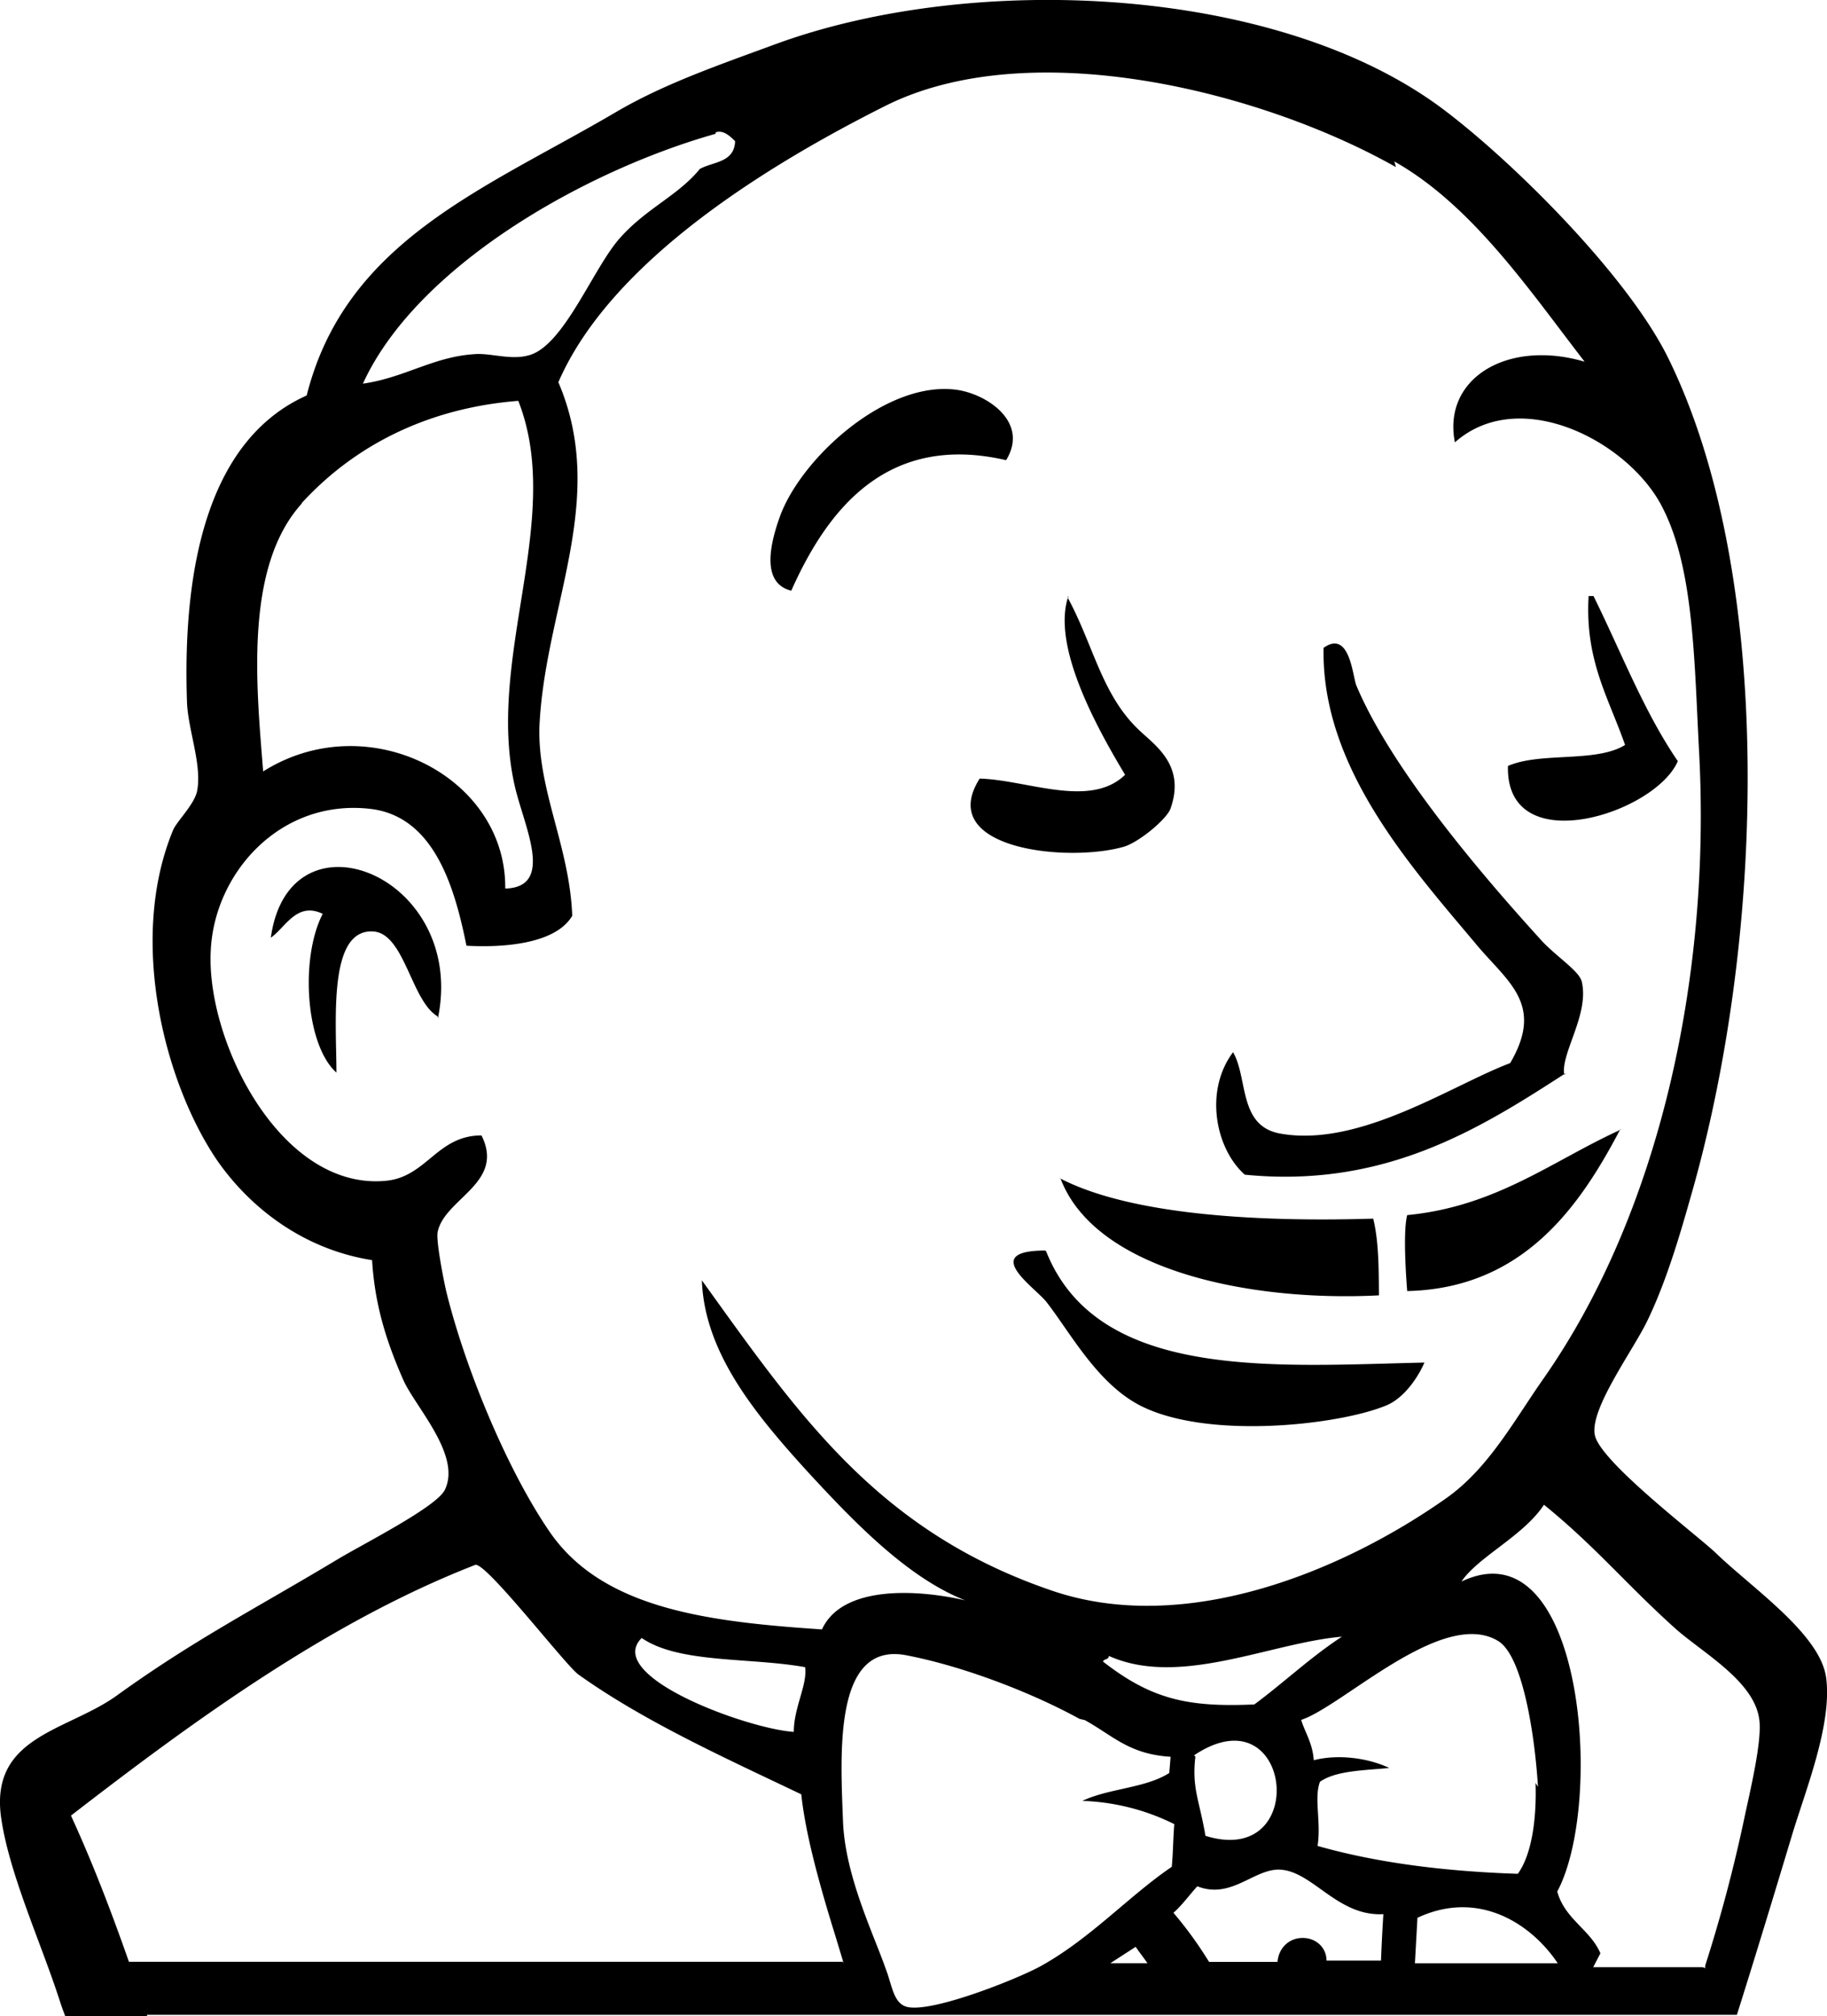 <?xml version="1.0" encoding="UTF-8" standalone="no"?>
<svg
   xmlns:dc="http://purl.org/dc/elements/1.1/"
   xmlns:cc="http://creativecommons.org/ns#"
   xmlns:rdf="http://www.w3.org/1999/02/22-rdf-syntax-ns#"
   xmlns:svg="http://www.w3.org/2000/svg"
   xmlns="http://www.w3.org/2000/svg"
   xmlns:sodipodi="http://sodipodi.sourceforge.net/DTD/sodipodi-0.dtd"
   xmlns:inkscape="http://www.inkscape.org/namespaces/inkscape"
   role="img"
   viewBox="0 0 54.401 60"
   version="1.1"
   id="svg6"
   sodipodi:docname="jenkins.svg"
   width="54.401"
   height="60"
   inkscape:version="0.92.5 (2060ec1f9f, 2020-04-08)">
  <defs
     id="defs10" />
  <sodipodi:namedview
     pagecolor="#ffffff"
     bordercolor="#666666"
     borderopacity="1"
     objecttolerance="10"
     gridtolerance="10"
     guidetolerance="10"
     inkscape:pageopacity="0"
     inkscape:pageshadow="2"
     inkscape:window-width="1564"
     inkscape:window-height="872"
     id="namedview8"
     showgrid="false"
     inkscape:zoom="9.8333333"
     inkscape:cx="10.88039"
     inkscape:cy="36.40678"
     inkscape:window-x="36"
     inkscape:window-y="0"
     inkscape:window-maximized="1"
     inkscape:current-layer="svg6" />
  <title
     id="title2">Jenkins icon</title>
  <path
     d="M 4.381,60 H 1.943 A 9.665,9.665 0 0 1 1.768,59.507 C 1.231,57.842 0.283,55.782 0.038,54.122 -0.327,51.662 1.988,51.525 3.474,50.46 c 2.288,-1.65 4.088,-2.563 6.568,-4.05 0.738,-0.448 2.955,-1.56 3.203,-2.073 C 13.746,43.317 12.381,41.882 12.019,41.087 11.456,39.82 11.156,38.745 11.079,37.5 9.019,37.175 7.441,35.932 6.469,34.537 4.894,32.225 3.804,27.95 5.156,24.697 c 0.112,-0.258 0.635,-0.763 0.713,-1.158 0.15,-0.77 -0.263,-1.8 -0.3,-2.62 -0.15,-4.23 0.71,-7.875 3.563,-9.15 1.158,-4.6 5.283,-6.133 9.183,-8.418 1.45,-0.855 3.06,-1.405 4.725,-2.018 5.93,-2.193 15.068,-1.78 19.985,1.958 2.09,1.583 5.44,4.925 6.64,7.348 3.155,6.388 2.925,17.063 0.718,24.835 -0.3,1.053 -0.725,2.58 -1.333,3.833 -0.42,0.875 -1.722,2.625 -1.562,3.4 0.16,0.785 2.975,2.925 3.58,3.487 1.085,1.055 3.15,2.438 3.31,3.75 0.175,1.392 -0.62,3.34 -1.025,4.687 -0.543,1.803 -1.09,3.603 -1.635,5.328 H 4.376 Z M 32.141,51.15 c -1.362,-0.75 -3.403,-1.555 -5.163,-1.893 -2.175,-0.41 -1.95,2.97 -1.875,4.985 0.075,1.608 0.9,3.29 1.275,4.36 0.19,0.493 0.225,1.025 0.64,1.123 0.75,0.17 3.225,-0.815 3.938,-1.198 1.5,-0.82 2.66,-2.11 3.935,-2.973 0.04,-0.425 0.04,-0.85 0.075,-1.27 A 6.62,6.62 0 0 0 32.229,53.592 c 0.785,-0.375 1.875,-0.375 2.587,-0.83 l 0.04,-0.483 c -1.24,-0.075 -1.725,-0.635 -2.553,-1.09 z m 18.635,7.338 a 44.45,44.45 0 0 0 1.163,-4.38 c 0.15,-0.717 0.538,-2.295 0.445,-2.94 -0.147,-1.147 -1.71,-1.997 -2.51,-2.715 -1.46,-1.313 -2.375,-2.438 -3.9,-3.673 -0.622,0.938 -1.95,1.538 -2.458,2.285 3.618,-1.722 4.275,6.563 2.853,9.225 0.225,0.822 0.978,1.125 1.285,1.837 l -0.215,0.415 h 3.225 c 0.032,0 0.075,0 0.11,0.035 z m -16.585,-0.03 C 34.066,58.272 33.941,58.12 33.816,57.935 l -0.753,0.487 h 1.125 z m 6.925,0 c 0.02,-0.522 0.045,-1.01 0.075,-1.495 -1.325,0.072 -2.062,-1.2 -2.99,-1.317 -0.81,-0.113 -1.5,0.903 -2.55,0.487 -0.238,0.263 -0.458,0.568 -0.71,0.79 0.385,0.45 0.738,0.938 1.06,1.46 h 2.038 c 0.035,-0.41 0.338,-0.712 0.75,-0.712 0.413,0 0.71,0.302 0.71,0.675 h 1.65 z m 5.29,0 c -0.785,-1.198 -2.368,-2.245 -4.2,-1.387 l -0.075,1.352 h 4.275 z m -21.275,0 -0.26,-0.86 C 24.309,55.797 23.971,54.447 23.859,53.397 21.574,52.307 19.171,51.222 17.224,49.832 16.849,49.57 14.451,46.457 14.149,46.57 9.801,48.26 5.751,51.22 2.113,54.03 2.753,55.422 3.313,56.882 3.839,58.38 H 25.101 Z m 20.663,-5.283 c -0.072,-1.28 -0.41,-3.9 -1.2,-4.35 -1.65,-0.975 -4.615,1.95 -5.85,2.357 0.113,0.375 0.337,0.678 0.375,1.2 0.712,-0.185 1.612,-0.072 2.245,0.23 -0.748,0.075 -1.573,0.075 -2.06,0.41 -0.185,0.487 0.04,1.2 -0.072,1.91 1.725,0.493 3.75,0.758 5.963,0.83 0.41,-0.567 0.563,-1.612 0.528,-2.705 z M 35.594,52.275 c -0.11,0.937 0.115,1.275 0.3,2.357 3.15,0.978 2.585,-4.35 -0.338,-2.397 z m -16.493,-3.525 c -1.125,1.142 3.175,2.705 4.535,2.788 0,-0.725 0.412,-1.41 0.337,-1.925 -1.625,-0.295 -3.755,-0.105 -4.863,-0.867 z m 13.913,0.537 c 0,0.108 -0.152,0.075 -0.17,0.16 1.45,1.128 2.535,1.363 4.505,1.275 0.885,-0.655 1.675,-1.407 2.608,-2.017 -2.138,0.185 -4.828,1.517 -6.935,0.575 z M 41.564,4.972 C 37.549,2.707 30.689,0.995 26.374,3.145 c -3.45,1.73 -8.175,4.6 -9.748,8.23 1.5,3.505 -0.415,6.715 -0.565,10.273 -0.045,1.893 0.9,3.55 0.978,5.605 -0.5,0.845 -2.063,0.95 -3.15,0.89 -0.365,-1.823 -1,-3.873 -2.888,-4.075 -2.66,-0.29 -4.613,1.91 -4.725,4.208 -0.15,2.7 2.083,7.16 5.213,6.863 1.22,-0.115 1.52,-1.35 2.848,-1.35 0.713,1.425 -1.113,1.875 -1.308,2.885 -0.04,0.262 0.15,1.277 0.26,1.762 0.582,2.36 1.86,5.4 3.113,7.2 1.588,2.25 4.71,2.628 8.073,2.853 0.6,-1.312 2.813,-1.2 4.265,-0.865 -1.728,-0.675 -3.34,-2.363 -4.688,-3.823 -1.537,-1.69 -3.075,-3.525 -3.153,-5.7 2.888,4.01 5.25,7.5 10.5,9.26 3.975,1.313 8.625,-0.635 11.66,-2.773 1.275,-0.898 2.028,-2.325 2.925,-3.598 3.375,-4.84 4.95,-11.775 4.615,-18.485 -0.15,-2.778 -0.15,-5.553 -1.09,-7.388 -0.972,-1.953 -4.238,-3.678 -6.188,-1.953 -0.375,-1.91 1.575,-3.075 3.863,-2.4 C 45.534,8.63 43.844,6.12 41.519,4.805 Z M 31.151,37.24 c 1.538,3.86 6.81,3.408 11.263,3.308 -0.21,0.485 -0.64,1.087 -1.163,1.287 -1.425,0.58 -5.363,1.02 -7.343,-0.03 -1.265,-0.675 -2.06,-2.183 -2.755,-3.068 -0.343,-0.43 -1.988,-1.52 -0.03,-1.523 z m 0.41,-2.175 c 2.233,1.16 6.3,1.293 9.328,1.2 0.165,0.668 0.165,1.483 0.17,2.283 -3.875,0.2 -8.465,-0.76 -9.485,-3.488 h -0.012 z m 16.688,-1.465 c -1.182,2.25 -2.862,4.743 -6.348,4.82 -0.057,-0.71 -0.113,-1.837 0,-2.26 2.66,-0.257 4.318,-1.615 6.358,-2.543 z m -1.623,-1.668 c -2.55,1.65 -5.385,3.438 -9.56,3.025 -0.877,-0.775 -1.212,-2.5 -0.35,-3.645 0.453,0.783 0.15,2.213 1.425,2.425 2.36,0.412 5.095,-1.448 6.825,-2.1 1.05,-1.783 -0.115,-2.44 -1.05,-3.583 -1.955,-2.325 -4.575,-5.25 -4.505,-8.775 0.785,-0.56 0.865,0.865 0.978,1.125 1.01,2.4 3.56,5.438 5.435,7.5 0.45,0.525 1.2,0.975 1.275,1.31 0.23,0.975 -0.635,2.135 -0.522,2.775 z m -33.598,-1.688 c -0.785,-0.46 -0.983,-2.475 -1.92,-2.525 -1.338,-0.075 -1.095,2.625 -1.09,4.2 C 9.094,31.095 8.931,28.507 9.609,27.195 8.839,26.82 8.496,27.605 8.064,27.905 8.614,23.93 13.914,26.07 13.039,30.305 Z M 8.984,14.987 c -1.713,1.89 -1.35,5.435 -1.148,7.97 3.11,-1.963 7.245,0.15 7.208,3.485 1.488,-0.04 0.557,-1.86 0.287,-3.038 -0.882,-3.82 1.48,-7.968 0.102,-11.475 -2.66,0.21 -4.848,1.3 -6.445,3.038 z m 22.8,2.783 c 0.767,1.405 1.01,2.87 2.1,3.925 0.487,0.475 1.435,1.06 0.967,2.375 -0.113,0.303 -0.912,0.978 -1.377,1.125 -1.685,0.488 -5.635,0.075 -4.303,-2.025 1.408,0.037 3.285,0.9 4.33,-0.113 -0.785,-1.31 -2.212,-3.825 -1.685,-5.325 z m 15.495,-0.032 h 0.17 c 0.825,1.67 1.5,3.438 2.51,4.913 -0.675,1.57 -5.133,2.975 -5.058,0.143 0.975,-0.425 2.625,-0.088 3.487,-0.625 -0.482,-1.39 -1.2,-2.515 -1.085,-4.428 z M 29.961,13.695 c -3.555,-0.825 -5.328,1.48 -6.4,3.883 -0.96,-0.235 -0.578,-1.538 -0.338,-2.208 0.638,-1.753 3.2,-4.083 5.298,-3.765 0.897,0.143 2.12,0.965 1.44,2.085 z m -8.655,-9.713 c -3.9,1.1 -8.9,3.935 -10.5,7.435 1.238,-0.175 2.1,-0.803 3.325,-0.878 0.465,-0.04 1.07,0.185 1.603,0.037 1.06,-0.26 1.95,-2.663 2.755,-3.525 C 19.264,6.19 20.201,5.812 20.839,5.027 21.256,4.802 21.861,4.842 21.889,4.202 21.706,4.015 21.514,3.865 21.309,3.94 v 0.042 z"
     id="path4"
     inkscape:connector-curvature="0"
     style="stroke-width:2.5" />
</svg>

